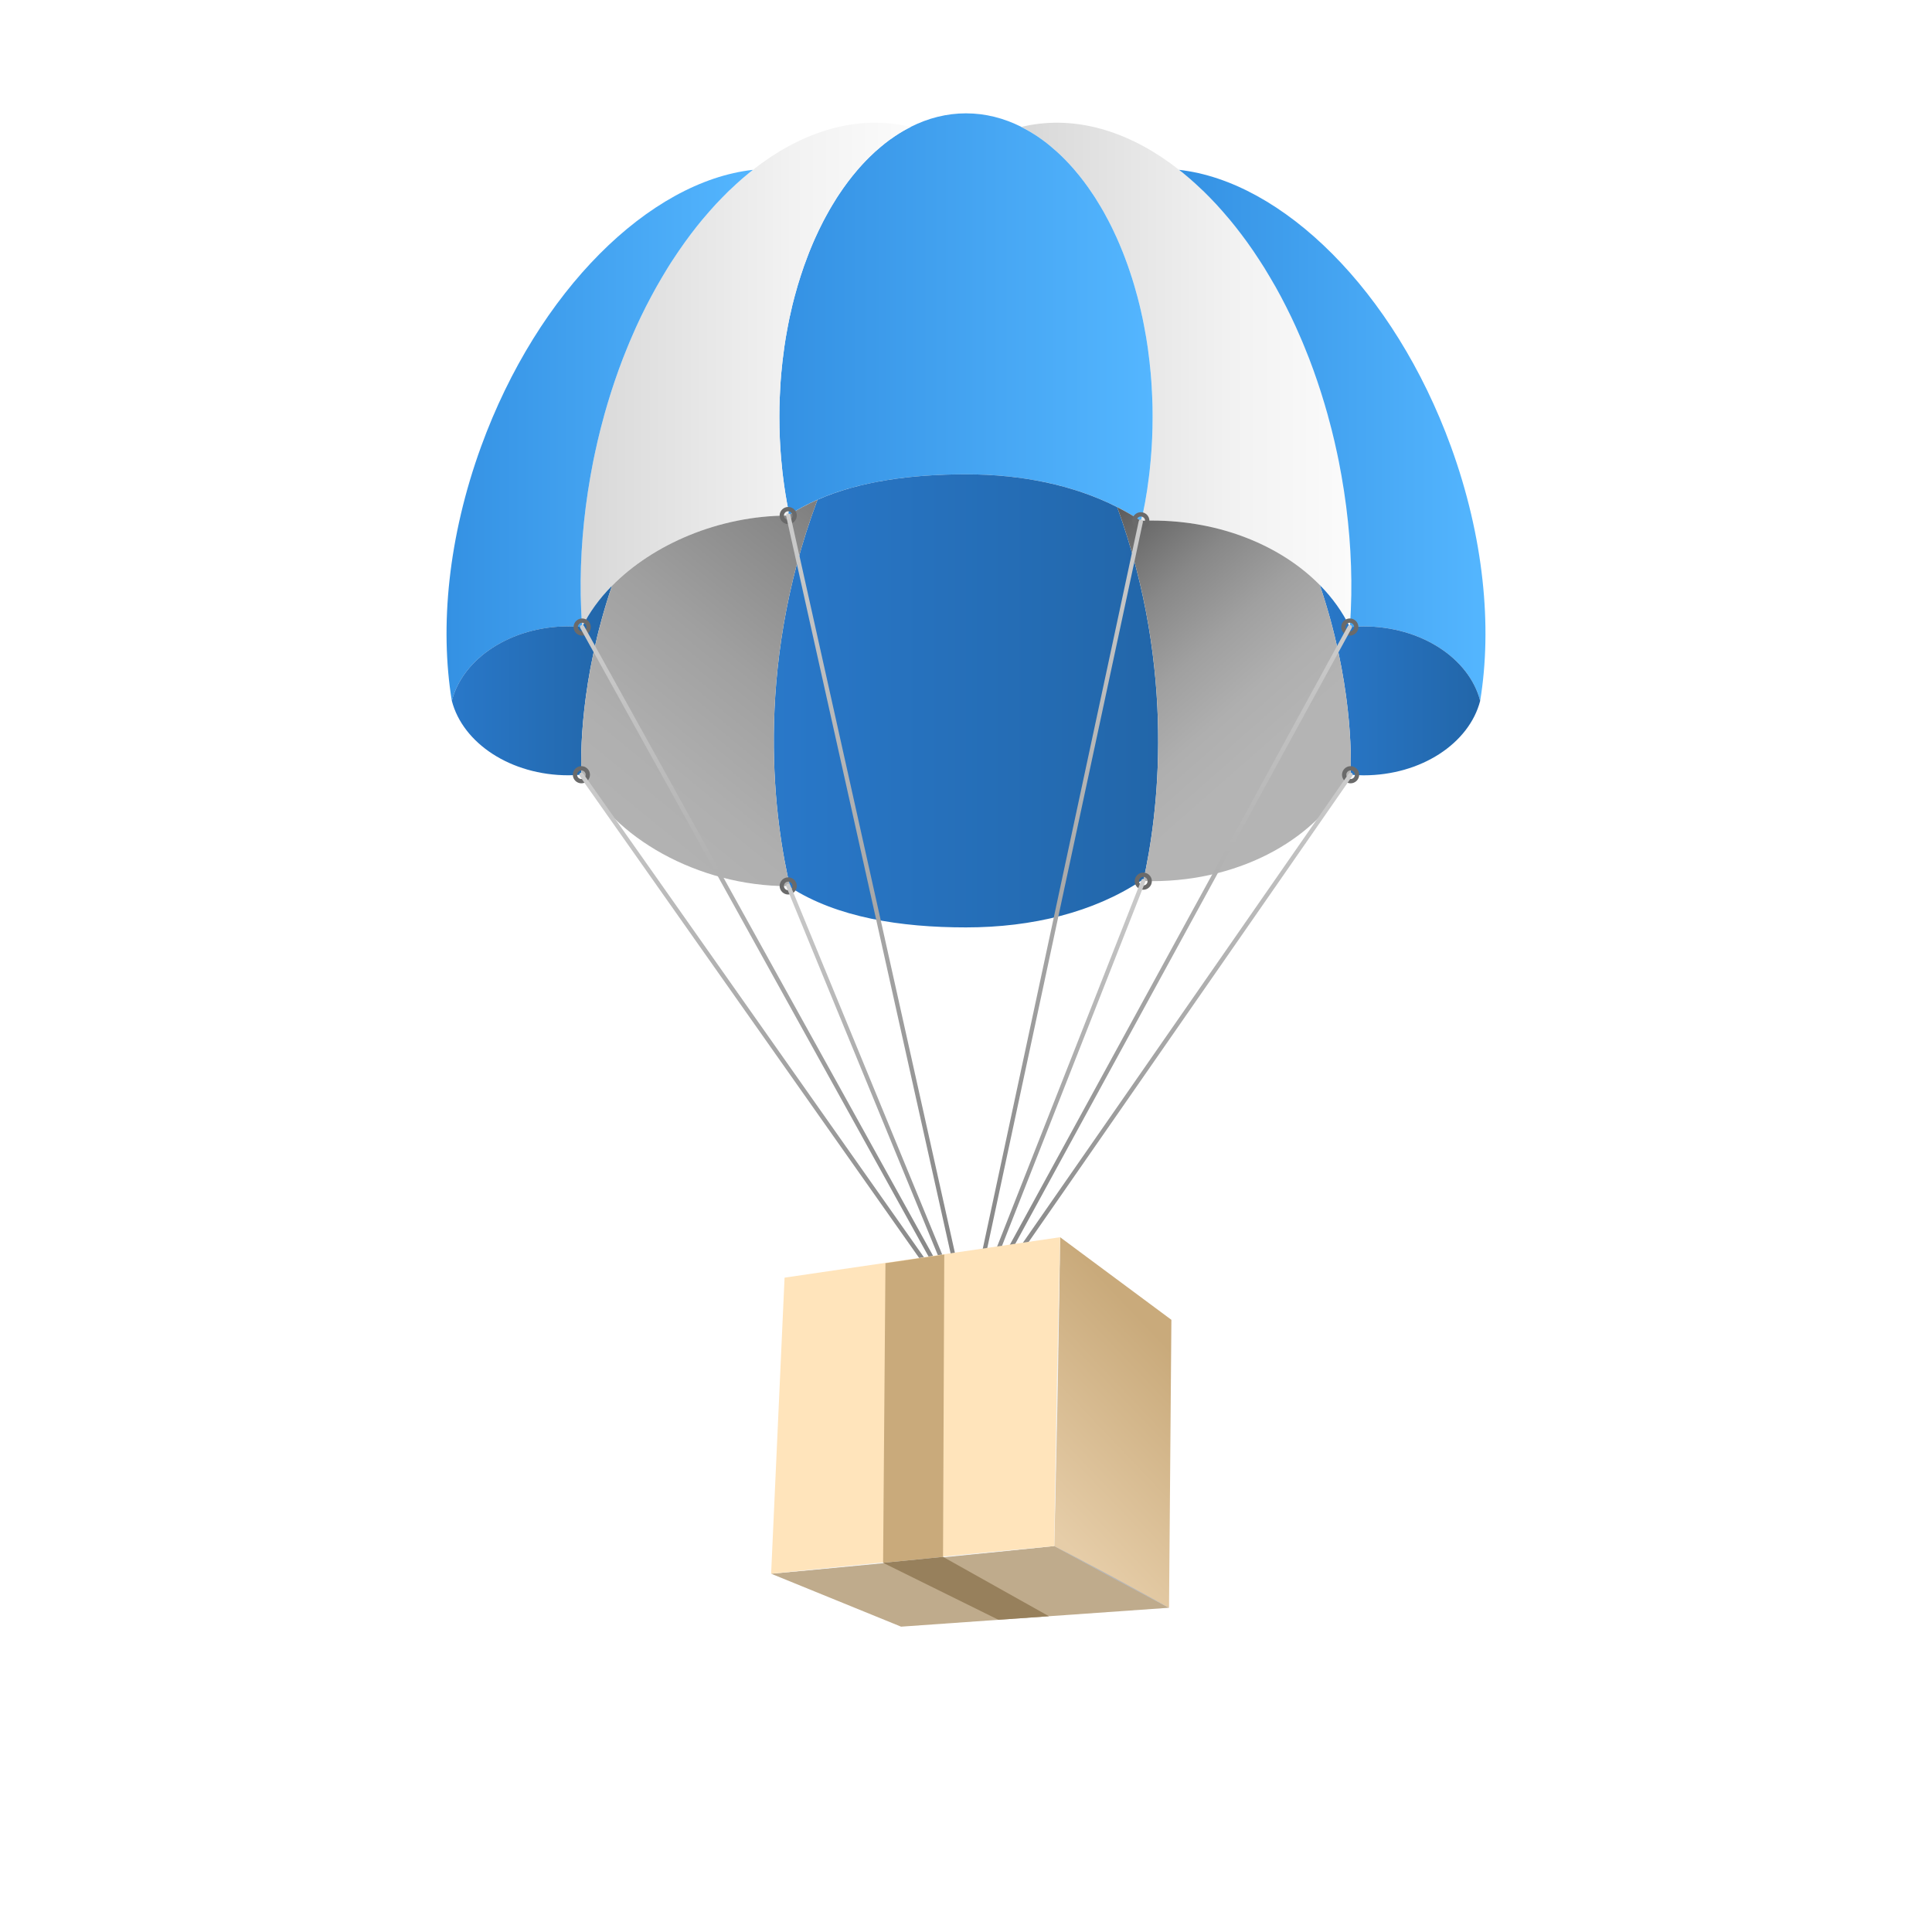 <?xml version="1.0" encoding="utf-8"?>
<!-- Generator: Adobe Illustrator 24.0.1, SVG Export Plug-In . SVG Version: 6.00 Build 0)  -->
<svg version="1.1" id="Layer_1" xmlns="http://www.w3.org/2000/svg" xmlns:xlink="http://www.w3.org/1999/xlink" x="0px" y="0px"
	 viewBox="0 0 450 450" style="enable-background:new 0 0 450 450;" xml:space="preserve">
<style type="text/css">
	.st0{fill:#FFFFFF;}
	.st1{fill:url(#SVGID_1_);}
	.st2{fill:url(#SVGID_2_);}
	.st3{fill:url(#SVGID_3_);}
	.st4{fill:url(#SVGID_4_);}
	.st5{fill:url(#SVGID_5_);}
	.st6{fill:url(#SVGID_6_);}
	.st7{fill:url(#SVGID_7_);}
	.st8{fill:url(#SVGID_8_);}
	.st9{fill:url(#SVGID_9_);}
	.st10{fill:url(#SVGID_10_);}
	.st11{fill:#6A6A6A;}
	.st12{fill:url(#SVGID_11_);}
	.st13{fill:url(#SVGID_12_);}
	.st14{fill:url(#SVGID_13_);}
	.st15{fill:url(#SVGID_14_);}
	.st16{fill:url(#SVGID_15_);}
	.st17{fill:url(#SVGID_16_);}
	.st18{fill:url(#SVGID_17_);}
	.st19{fill:url(#SVGID_18_);}
	.st20{fill:url(#SVGID_19_);}
	.st21{fill:#BFAB8C;}
	.st22{fill:#FFE4BB;}
	.st23{fill:#B6B6B6;}
	.st24{fill:#F2F2F2;}
	.st25{fill:#C9AA7B;}
	.st26{fill:#97805C;}
</style>
<rect class="st0" width="450" height="450"/>
<g id="XMLID_1_">
	<g id="XMLID_7_">
	</g>
</g>
<g>
	<g>
		<linearGradient id="SVGID_1_" gradientUnits="userSpaceOnUse" x1="237.899" y1="87.316" x2="314.755" y2="87.316">
			<stop  offset="0" style="stop-color:#D7D7D7"/>
			<stop  offset="0.073" style="stop-color:#DBDBDB"/>
			<stop  offset="0.645" style="stop-color:#F2F2F2"/>
			<stop  offset="1" style="stop-color:#FBFBFB"/>
		</linearGradient>
		<path class="st1" d="M312.47,110.87c1.68,9.51,2.41,18.83,2.27,27.74c-0.02,1.13-0.06,2.24-0.1,3.34
			c-0.06,1.39-0.14,2.73-0.24,4.1c-7.04-14.52-24.99-24.8-46.04-24.8c-0.85,0-1.8,0.01-2.64,0.05c0.09-0.4,0.15-0.55,0.31-1.12
			c0.05-0.23,0.18-0.56,0.22-0.79c0.01-0.03,0.02-0.05,0.02-0.08c0.03-0.11,0.05-0.23,0.08-0.36c0.13-0.63,0.25-1.26,0.36-1.89
			c0.35-1.9,0.64-3.84,0.88-5.81c0.05-0.37,0.1-0.75,0.14-1.13c0.04-0.28,0.07-0.56,0.09-0.85c0.08-0.74,0.16-1.49,0.22-2.24
			c0.29-3.24,0.43-6.57,0.43-9.94c0-0.79-0.01-1.58-0.02-2.36c-0.01-0.24-0.01-0.47-0.02-0.71c-0.01-0.46-0.02-0.93-0.05-1.39
			c-0.01-0.45-0.04-0.9-0.06-1.35c0-0.22-0.02-0.44-0.03-0.66c-0.01-0.16-0.01-0.31-0.03-0.46c-0.02-0.31-0.04-0.62-0.06-0.93
			c0-0.13-0.01-0.24-0.02-0.35c-0.05-0.67-0.1-1.34-0.16-1.99c-0.08-0.9-0.17-1.78-0.27-2.66c-0.02-0.29-0.07-0.59-0.11-0.88
			c-0.08-0.72-0.17-1.44-0.27-2.15c0-0.03-0.01-0.05-0.01-0.08c-0.12-0.82-0.25-1.64-0.38-2.46c-0.1-0.61-0.21-1.22-0.33-1.83
			c-0.04-0.26-0.09-0.51-0.14-0.76c-0.03-0.19-0.07-0.39-0.11-0.58c-0.11-0.55-0.22-1.1-0.33-1.64c-0.03-0.12-0.05-0.25-0.08-0.37
			c-0.08-0.37-0.17-0.74-0.25-1.1c-0.09-0.37-0.17-0.74-0.26-1.1c-0.01-0.04-0.01-0.07-0.02-0.11c-0.17-0.71-0.35-1.41-0.54-2.1
			c-0.23-0.88-0.48-1.76-0.74-2.63c-0.18-0.62-0.36-1.23-0.56-1.83c-0.01-0.02-0.01-0.03-0.02-0.05c-0.02-0.09-0.05-0.18-0.08-0.27
			c-0.08-0.24-0.16-0.49-0.25-0.73c-0.16-0.51-0.33-1.01-0.51-1.51c-0.13-0.37-0.26-0.74-0.4-1.1c-0.07-0.22-0.15-0.44-0.23-0.65
			c-0.05-0.14-0.11-0.29-0.17-0.43c-0.27-0.73-0.56-1.44-0.85-2.14c-0.14-0.35-0.29-0.7-0.44-1.05c-0.15-0.35-0.3-0.69-0.45-1.03
			c-0.08-0.17-0.16-0.35-0.23-0.51c-0.23-0.51-0.47-1.02-0.71-1.52c-0.16-0.33-0.32-0.67-0.48-0.99c-0.18-0.35-0.35-0.7-0.53-1.04
			c-0.03-0.06-0.06-0.12-0.09-0.18c-0.1-0.19-0.21-0.39-0.31-0.59c-0.14-0.26-0.27-0.51-0.42-0.76c-0.06-0.11-0.11-0.22-0.17-0.32
			c-0.04-0.07-0.08-0.15-0.12-0.22c-0.31-0.55-0.62-1.1-0.95-1.63c-0.36-0.6-0.72-1.2-1.1-1.79c-0.19-0.29-0.38-0.58-0.57-0.87
			c-0.01-0.02-0.02-0.03-0.04-0.05c-0.08-0.14-0.18-0.28-0.27-0.42c-0.22-0.34-0.45-0.67-0.7-1.01c-0.31-0.44-0.63-0.87-0.95-1.3
			c-0.16-0.21-0.32-0.43-0.49-0.64c-0.23-0.31-0.47-0.61-0.7-0.9c-0.08-0.11-0.17-0.21-0.25-0.31c-0.27-0.33-0.54-0.65-0.82-0.97
			c-0.15-0.17-0.29-0.34-0.44-0.51c-0.5-0.57-1.01-1.13-1.55-1.68c-0.26-0.27-0.52-0.54-0.79-0.8c-0.23-0.22-0.45-0.45-0.68-0.66
			c-0.06-0.07-0.13-0.14-0.2-0.2c-0.16-0.15-0.33-0.3-0.49-0.44c-0.75-0.69-1.51-1.33-2.28-1.93c-0.02-0.01-0.03-0.03-0.05-0.04
			c-0.32-0.25-0.65-0.5-0.97-0.74c-0.08-0.06-0.15-0.11-0.23-0.16c-0.16-0.13-0.32-0.24-0.49-0.36c-0.15-0.1-0.29-0.2-0.44-0.3
			c-0.04-0.02-0.07-0.04-0.1-0.06c-1.21-0.83-2.45-1.55-3.71-2.19c0.68-0.16,1.35-0.31,2.03-0.43c11.84-2.09,23.85,1.91,34.7,10.43
			c-0.01,0-0.01,0-0.02,0c0.12,0.1,0.24,0.18,0.36,0.28c0.11,0.08,0.23,0.18,0.35,0.27h0.01c0.61,0.5,1.21,1,1.81,1.52
			c0.47,0.4,0.94,0.82,1.4,1.25c0.53,0.48,1.06,0.97,1.58,1.48c0.03,0.02,0.05,0.04,0.06,0.04c0.5,0.5,1,0.99,1.51,1.51
			c0.51,0.52,1.02,1.06,1.54,1.61c0.5,0.55,1.01,1.11,1.5,1.67c0.59,0.68,1.18,1.35,1.76,2.05c0.4,0.49,0.8,0.98,1.2,1.48
			c0.92,1.16,1.82,2.35,2.71,3.57c0.04,0.07,0.09,0.14,0.15,0.21c0.45,0.64,0.92,1.3,1.38,1.97c0.44,0.66,0.91,1.34,1.34,2.02
			c0.43,0.64,0.84,1.3,1.26,1.96c0.09,0.16,0.19,0.31,0.27,0.46c0.37,0.59,0.73,1.19,1.08,1.8c0.43,0.71,0.85,1.44,1.27,2.18
			c0.4,0.73,0.81,1.47,1.21,2.22c0.81,1.52,1.59,3.07,2.35,4.64c0.75,1.57,1.49,3.18,2.18,4.81c0.36,0.82,0.71,1.64,1.04,2.48
			c0.32,0.78,0.63,1.56,0.94,2.35c0.06,0.13,0.1,0.26,0.15,0.39c0.29,0.77,0.58,1.55,0.87,2.33c0.31,0.86,0.62,1.73,0.91,2.6
			c0.27,0.77,0.51,1.53,0.76,2.3c0.08,0.23,0.16,0.48,0.23,0.72c0.24,0.77,0.47,1.53,0.71,2.31c0.24,0.83,0.49,1.68,0.73,2.52
			c0.04,0.14,0.08,0.28,0.11,0.43c0.17,0.58,0.33,1.17,0.47,1.75c0.12,0.43,0.23,0.86,0.34,1.29c0.46,1.81,0.89,3.64,1.28,5.5
			c0.14,0.65,0.27,1.3,0.41,1.97C312.06,108.61,312.27,109.73,312.47,110.87z"/>
		<linearGradient id="SVGID_2_" gradientUnits="userSpaceOnUse" x1="274.629" y1="101.399" x2="345.993" y2="101.399">
			<stop  offset="0" style="stop-color:#3491E3"/>
			<stop  offset="1" style="stop-color:#54B6FF"/>
		</linearGradient>
		<path class="st2" d="M274.63,39.56c24.05,2.69,50.06,28.05,63.33,64.47c7.64,21.01,9.65,41.91,6.8,59.21
			c-2.56-9.89-13.75-17.34-27.17-17.34c-1.08,0-2.14,0.05-3.19,0.15c0.1-1.36,0.19-2.72,0.24-4.1c0.04-1.1,0.08-2.21,0.1-3.34
			c0.14-8.91-0.59-18.23-2.27-27.74c-0.2-1.14-0.41-2.26-0.63-3.37c-0.14-0.67-0.27-1.32-0.41-1.97c-0.39-1.86-0.82-3.69-1.28-5.5
			c-0.11-0.43-0.22-0.86-0.34-1.29c-0.14-0.58-0.3-1.17-0.47-1.75c-0.03-0.15-0.07-0.29-0.11-0.43c-0.24-0.84-0.49-1.69-0.73-2.52
			c-0.24-0.78-0.47-1.54-0.71-2.31c-0.07-0.24-0.15-0.49-0.23-0.72c-0.25-0.77-0.49-1.53-0.76-2.3c-0.29-0.87-0.6-1.74-0.91-2.6
			c-0.29-0.78-0.58-1.56-0.87-2.33c-0.05-0.13-0.09-0.26-0.15-0.39c-0.31-0.79-0.62-1.57-0.94-2.35c-0.33-0.84-0.68-1.66-1.04-2.48
			c-0.69-1.63-1.43-3.24-2.18-4.81c-0.76-1.57-1.54-3.12-2.35-4.64c-0.4-0.75-0.81-1.49-1.21-2.22c-0.42-0.74-0.84-1.47-1.27-2.18
			c-0.35-0.61-0.71-1.21-1.08-1.8c-0.08-0.15-0.18-0.3-0.27-0.46c-0.42-0.66-0.83-1.32-1.26-1.96c-0.43-0.68-0.9-1.36-1.34-2.02
			c-0.46-0.67-0.93-1.33-1.38-1.97c-0.06-0.07-0.11-0.14-0.15-0.21c-0.89-1.22-1.79-2.41-2.71-3.57c-0.4-0.5-0.8-0.99-1.2-1.48
			c-0.58-0.7-1.17-1.37-1.76-2.05c-0.49-0.56-1-1.12-1.5-1.67c-0.52-0.55-1.03-1.09-1.54-1.61c-0.51-0.52-1.01-1.01-1.51-1.51
			c-0.01,0-0.03-0.02-0.06-0.04c-0.52-0.51-1.05-1-1.58-1.48c-0.46-0.43-0.93-0.85-1.4-1.25c-0.6-0.52-1.2-1.02-1.81-1.52h-0.01
			c-0.12-0.09-0.24-0.19-0.35-0.27C274.86,39.74,274.74,39.65,274.63,39.56z"/>
		<linearGradient id="SVGID_3_" gradientUnits="userSpaceOnUse" x1="181.529" y1="73.849" x2="268.469" y2="73.849">
			<stop  offset="0" style="stop-color:#3491E3"/>
			<stop  offset="1" style="stop-color:#54B6FF"/>
		</linearGradient>
		<path class="st3" d="M183.66,118.95c-0.51-2.51-0.93-5.07-1.25-7.7c-0.05-0.37-0.1-0.75-0.14-1.13c-0.03-0.28-0.07-0.56-0.09-0.85
			c-0.08-0.74-0.16-1.49-0.22-2.24c-0.29-3.24-0.43-6.57-0.43-9.94c0-0.79,0.01-1.58,0.02-2.36c0.01-0.24,0.01-0.47,0.02-0.71
			c0.01-0.46,0.03-0.93,0.05-1.39c0.02-0.67,0.05-1.34,0.1-2.01c0.01-0.47,0.05-0.93,0.08-1.39c0.01-0.13,0.01-0.24,0.02-0.35
			c0.05-0.67,0.1-1.34,0.16-1.99c0.08-0.9,0.17-1.78,0.27-2.66c0.03-0.29,0.07-0.59,0.11-0.88c0.08-0.72,0.17-1.44,0.28-2.15
			c0-0.03,0-0.05,0-0.08c0.12-0.82,0.25-1.64,0.38-2.46c0.1-0.61,0.21-1.22,0.33-1.83c0.04-0.26,0.09-0.51,0.14-0.76
			c0.03-0.19,0.07-0.39,0.11-0.58c0.11-0.55,0.22-1.1,0.33-1.64c0.03-0.12,0.06-0.25,0.09-0.37c0.16-0.74,0.32-1.47,0.5-2.2
			c0.01-0.04,0.02-0.07,0.02-0.11c0.17-0.71,0.35-1.41,0.54-2.1c0.24-0.88,0.48-1.76,0.74-2.63c0.21-0.72,0.44-1.44,0.67-2.15
			c0.24-0.75,0.49-1.5,0.75-2.24c0.26-0.74,0.53-1.47,0.81-2.18c0.26-0.73,0.55-1.44,0.84-2.14c0.14-0.35,0.29-0.7,0.44-1.05
			c0.15-0.35,0.3-0.69,0.45-1.03c0.16-0.35,0.31-0.68,0.47-1.02c0.15-0.34,0.32-0.68,0.47-1.01c0.16-0.33,0.32-0.67,0.49-0.99
			c0.17-0.35,0.35-0.7,0.52-1.04c0.17-0.3,0.32-0.6,0.48-0.9c0.17-0.32,0.35-0.64,0.52-0.95c0.18-0.31,0.35-0.62,0.52-0.93
			c0.18-0.31,0.36-0.62,0.54-0.92c0.36-0.6,0.72-1.2,1.1-1.79c0.19-0.29,0.38-0.58,0.57-0.87c1.33-2,2.74-3.88,4.22-5.6
			c0.15-0.17,0.29-0.34,0.44-0.51c0.5-0.57,1.02-1.13,1.55-1.68c0.26-0.27,0.52-0.54,0.79-0.8c0.9-0.9,1.83-1.74,2.78-2.52
			c0.3-0.26,0.61-0.51,0.92-0.75c0.32-0.25,0.65-0.5,0.97-0.74c0.45-0.33,0.9-0.64,1.35-0.94c1.2-0.8,2.41-1.5,3.66-2.12
			c-0.01,0-0.02,0-0.03-0.01c4.07-2.05,8.4-3.16,12.89-3.16c4.49,0,8.82,1.1,12.9,3.16c-0.01,0-0.03,0.01-0.04,0.01
			c1.28,0.64,2.52,1.36,3.75,2.18c0.03,0.02,0.06,0.04,0.1,0.06c0.31,0.21,0.62,0.43,0.93,0.66c0.08,0.05,0.15,0.1,0.23,0.16
			c0.32,0.24,0.65,0.49,0.97,0.74c0.02,0.01,0.03,0.03,0.05,0.04c0.29,0.23,0.59,0.46,0.87,0.71c0.47,0.39,0.95,0.8,1.41,1.22
			c0.23,0.2,0.46,0.42,0.69,0.64c0.23,0.21,0.45,0.44,0.68,0.66c0.27,0.26,0.53,0.53,0.79,0.8c0.54,0.55,1.05,1.11,1.55,1.68
			c0.15,0.17,0.29,0.34,0.44,0.51c0.36,0.42,0.71,0.84,1.07,1.28c0.23,0.29,0.47,0.59,0.7,0.9c0.16,0.21,0.33,0.42,0.49,0.64
			c0.32,0.43,0.64,0.86,0.95,1.3c0.33,0.47,0.65,0.95,0.97,1.43c0.02,0.02,0.03,0.03,0.04,0.05c0.19,0.29,0.38,0.58,0.57,0.87
			c0.38,0.59,0.74,1.19,1.1,1.79c0.18,0.3,0.36,0.61,0.54,0.92c0.14,0.24,0.27,0.47,0.41,0.71c0.04,0.07,0.08,0.15,0.12,0.22
			c0.06,0.1,0.11,0.21,0.17,0.32c0.11,0.21,0.23,0.42,0.34,0.63c0.13,0.24,0.26,0.48,0.39,0.72c0.03,0.06,0.06,0.12,0.09,0.18
			c0.18,0.34,0.35,0.69,0.53,1.04c0.16,0.32,0.32,0.66,0.48,0.99c0.16,0.33,0.32,0.67,0.47,1.01c0.08,0.17,0.16,0.34,0.24,0.51
			c0.07,0.16,0.15,0.34,0.23,0.51c0.15,0.34,0.3,0.68,0.45,1.03c0.15,0.35,0.3,0.7,0.44,1.05c0.29,0.7,0.58,1.41,0.85,2.14
			c0.13,0.35,0.27,0.71,0.4,1.08c0.14,0.36,0.27,0.73,0.4,1.1c0.18,0.5,0.35,1,0.51,1.51c0.11,0.33,0.23,0.67,0.33,1
			c0.01,0.02,0.01,0.03,0.02,0.05c0.19,0.61,0.38,1.22,0.56,1.83c0.26,0.87,0.51,1.75,0.74,2.63c0.19,0.69,0.37,1.39,0.54,2.1
			c0.01,0.04,0.01,0.07,0.02,0.11c0.09,0.36,0.17,0.73,0.26,1.1c0.08,0.36,0.16,0.73,0.24,1.1c0.03,0.12,0.06,0.25,0.09,0.37
			c0.11,0.54,0.22,1.09,0.33,1.64c0.04,0.19,0.08,0.39,0.11,0.58c0.05,0.25,0.1,0.5,0.14,0.76c0.12,0.61,0.23,1.22,0.33,1.83
			c0.13,0.82,0.26,1.64,0.38,2.46c0,0.03,0.01,0.05,0.01,0.08c0.1,0.71,0.19,1.43,0.27,2.15c0.04,0.29,0.09,0.59,0.11,0.88
			c0.1,0.88,0.19,1.76,0.27,2.66c0.06,0.65,0.11,1.32,0.16,1.99c0.01,0.11,0.02,0.22,0.02,0.35c0.03,0.31,0.05,0.62,0.06,0.93
			c0.01,0.15,0.02,0.31,0.02,0.46c0.01,0.22,0.03,0.44,0.04,0.66c0.03,0.45,0.05,0.9,0.06,1.35c0.03,0.46,0.04,0.93,0.05,1.39
			c0.01,0.24,0.01,0.47,0.02,0.71c0.01,0.78,0.02,1.57,0.02,2.36c0,3.37-0.14,6.7-0.43,9.94c-0.06,0.75-0.14,1.5-0.22,2.24
			c-0.02,0.29-0.05,0.57-0.09,0.85c-0.04,0.38-0.09,0.76-0.14,1.13c-0.24,1.97-0.53,3.91-0.88,5.81c-0.12,0.63-0.24,1.26-0.37,1.89
			c-0.02,0.12-0.05,0.24-0.07,0.36c0,0.03-0.01,0.05-0.02,0.08c-0.17,0.71-0.32,1.03-0.53,1.91c-10.97-7.26-25.22-10.82-40.72-10.82
			s-30.43,2.36-41.4,9.6h-0.01C183.51,119.7,183.73,119.33,183.66,118.95z"/>
		<linearGradient id="SVGID_4_" gradientUnits="userSpaceOnUse" x1="135.242" y1="87.316" x2="212.109" y2="87.316">
			<stop  offset="0" style="stop-color:#D7D7D7"/>
			<stop  offset="0.073" style="stop-color:#DBDBDB"/>
			<stop  offset="0.645" style="stop-color:#F2F2F2"/>
			<stop  offset="1" style="stop-color:#FBFBFB"/>
		</linearGradient>
		<path class="st4" d="M183.58,120.09c-21.05,0-40.94,11.44-47.98,25.96c-0.1-1.36-0.18-2.72-0.24-4.1c-0.04-1.1-0.07-2.21-0.1-3.34
			c-0.14-8.91,0.59-18.23,2.27-27.74c0.21-1.14,0.41-2.26,0.63-3.37c0.14-0.67,0.27-1.32,0.41-1.97c0.4-1.86,0.82-3.69,1.28-5.5
			c0.11-0.43,0.22-0.86,0.34-1.29c0.15-0.58,0.31-1.17,0.47-1.75c0.03-0.15,0.07-0.29,0.11-0.43c0.24-0.84,0.49-1.69,0.73-2.52
			c0.24-0.78,0.47-1.54,0.71-2.31c0.07-0.24,0.15-0.49,0.23-0.72c0.25-0.77,0.5-1.53,0.76-2.3c0.29-0.87,0.6-1.74,0.91-2.6
			c0.29-0.78,0.58-1.56,0.87-2.33c0.05-0.13,0.1-0.26,0.15-0.39c0.31-0.79,0.62-1.57,0.94-2.35c0.33-0.84,0.69-1.66,1.04-2.48
			c0.69-1.63,1.43-3.24,2.18-4.81c0.76-1.57,1.54-3.12,2.36-4.64c0.39-0.75,0.8-1.49,1.21-2.22c0.41-0.74,0.83-1.47,1.26-2.18
			c0.35-0.61,0.71-1.21,1.08-1.8c0.08-0.15,0.18-0.3,0.28-0.46c0.41-0.66,0.82-1.32,1.25-1.96c0.44-0.68,0.9-1.36,1.35-2.02
			c0.46-0.67,0.92-1.33,1.38-1.97c0.05-0.07,0.1-0.14,0.15-0.21c0.88-1.22,1.78-2.41,2.7-3.57c0.4-0.5,0.81-0.99,1.2-1.48
			c0.58-0.7,1.17-1.37,1.76-2.05c0.49-0.56,1-1.12,1.5-1.67c0.52-0.55,1.03-1.09,1.55-1.61c0.5-0.52,1-1.01,1.5-1.51
			c0.02,0,0.04-0.02,0.06-0.04c0.52-0.51,1.05-1,1.58-1.48c0.46-0.43,0.93-0.85,1.4-1.25c0.6-0.52,1.2-1.02,1.81-1.52h0.01
			c0.12-0.09,0.24-0.19,0.35-0.27c0.12-0.1,0.24-0.18,0.36-0.28c-0.01,0-0.01,0-0.02,0c10.85-8.52,22.87-12.52,34.7-10.43
			c0.69,0.12,1.36,0.28,2.04,0.43c-1.24,0.62-2.45,1.33-3.63,2.13c-0.45,0.3-0.9,0.61-1.35,0.94c-0.32,0.24-0.65,0.49-0.97,0.74
			c-0.31,0.24-0.62,0.49-0.92,0.75c-0.95,0.78-1.88,1.62-2.78,2.52c-0.27,0.26-0.53,0.53-0.79,0.8c-0.53,0.55-1.05,1.11-1.55,1.68
			c-0.15,0.17-0.29,0.34-0.44,0.51c-1.48,1.72-2.89,3.6-4.22,5.6c-0.19,0.29-0.38,0.58-0.57,0.87c-0.38,0.59-0.74,1.19-1.1,1.79
			c-0.18,0.3-0.36,0.61-0.54,0.92c-0.17,0.31-0.34,0.62-0.52,0.93c-0.17,0.31-0.35,0.63-0.52,0.95c-0.16,0.3-0.31,0.6-0.48,0.9
			c-0.17,0.34-0.35,0.69-0.52,1.04c-0.17,0.32-0.33,0.66-0.49,0.99c-0.15,0.33-0.32,0.67-0.47,1.01c-0.16,0.34-0.31,0.67-0.47,1.02
			c-0.15,0.34-0.3,0.68-0.45,1.03c-0.15,0.35-0.3,0.7-0.44,1.05c-0.29,0.7-0.58,1.41-0.84,2.14c-0.28,0.71-0.55,1.44-0.81,2.18
			c-0.26,0.74-0.51,1.49-0.75,2.24c-0.23,0.71-0.46,1.43-0.67,2.15c-0.26,0.87-0.5,1.75-0.74,2.63c-0.19,0.69-0.37,1.39-0.54,2.1
			c0,0.04-0.01,0.07-0.02,0.11c-0.18,0.73-0.34,1.46-0.5,2.2c-0.03,0.12-0.06,0.25-0.09,0.37c-0.11,0.54-0.22,1.09-0.33,1.64
			c-0.04,0.19-0.08,0.39-0.11,0.58c-0.05,0.25-0.1,0.5-0.14,0.76c-0.12,0.61-0.23,1.22-0.33,1.83c-0.13,0.82-0.26,1.64-0.38,2.46
			c0,0.03,0,0.05,0,0.08c-0.11,0.71-0.2,1.43-0.28,2.15c-0.04,0.29-0.08,0.59-0.11,0.88c-0.1,0.88-0.19,1.76-0.27,2.66
			c-0.06,0.65-0.11,1.32-0.16,1.99c-0.01,0.11-0.01,0.22-0.02,0.35c-0.03,0.46-0.07,0.92-0.08,1.39c-0.05,0.67-0.08,1.34-0.1,2.01
			c-0.02,0.46-0.04,0.93-0.05,1.39c-0.01,0.24-0.01,0.47-0.02,0.71c-0.01,0.78-0.02,1.57-0.02,2.36c0,3.37,0.14,6.7,0.43,9.94
			c0.06,0.75,0.14,1.5,0.22,2.24c0.02,0.29,0.06,0.57,0.09,0.85c0.04,0.38,0.09,0.76,0.14,1.13c0.32,2.63,0.74,5.19,1.25,7.7
			C183.73,119.33,183.51,119.7,183.58,120.09c0-0.05-0.01-0.07-0.01-0.09c-0.01-0.01-0.01-0.02-0.01-0.02c0-0.02,0-0.03-0.01-0.04
			c0,0.02,0.01,0.05,0.02,0.09L183.58,120.09c-0.07-0.01-0.13-0.01-0.18-0.01C183.44,120.08,183.5,120.08,183.58,120.09z"/>
		<linearGradient id="SVGID_5_" gradientUnits="userSpaceOnUse" x1="104.007" y1="101.399" x2="175.369" y2="101.399">
			<stop  offset="0" style="stop-color:#3491E3"/>
			<stop  offset="1" style="stop-color:#54B6FF"/>
		</linearGradient>
		<path class="st5" d="M135.36,141.95c0.06,1.38,0.14,2.74,0.24,4.1c-1.05-0.1-2.11-0.15-3.19-0.15c-13.42,0-24.61,7.45-27.17,17.34
			c-2.85-17.3-0.83-38.2,6.81-59.21c13.26-36.42,39.27-61.78,63.32-64.47c-0.11,0.09-0.23,0.18-0.34,0.28
			c-0.11,0.08-0.23,0.18-0.35,0.27h-0.01c-0.61,0.5-1.21,1-1.81,1.52c-0.47,0.4-0.94,0.82-1.4,1.25c-0.53,0.48-1.06,0.97-1.58,1.48
			c-0.02,0.02-0.04,0.04-0.06,0.04c-0.5,0.5-1,0.99-1.5,1.51c-0.52,0.52-1.03,1.06-1.55,1.61c-0.5,0.55-1.01,1.11-1.5,1.67
			c-0.59,0.68-1.18,1.35-1.76,2.05c-0.39,0.49-0.8,0.98-1.2,1.48c-0.92,1.16-1.82,2.35-2.7,3.57c-0.05,0.07-0.1,0.14-0.15,0.21
			c-0.46,0.64-0.92,1.3-1.38,1.97c-0.45,0.66-0.91,1.34-1.35,2.02c-0.43,0.64-0.84,1.3-1.25,1.96c-0.1,0.16-0.2,0.31-0.28,0.46
			c-0.37,0.59-0.73,1.19-1.08,1.8c-0.43,0.71-0.85,1.44-1.26,2.18c-0.41,0.73-0.82,1.47-1.21,2.22c-0.82,1.52-1.6,3.07-2.36,4.64
			c-0.75,1.57-1.49,3.18-2.18,4.81c-0.35,0.82-0.71,1.64-1.04,2.48c-0.32,0.78-0.63,1.56-0.94,2.35c-0.05,0.13-0.1,0.26-0.15,0.39
			c-0.29,0.77-0.58,1.55-0.87,2.33c-0.31,0.86-0.62,1.73-0.91,2.6c-0.26,0.77-0.51,1.53-0.76,2.3c-0.08,0.23-0.16,0.48-0.23,0.72
			c-0.24,0.77-0.47,1.53-0.71,2.31c-0.24,0.83-0.49,1.68-0.73,2.52c-0.04,0.14-0.08,0.28-0.11,0.43c-0.16,0.58-0.32,1.17-0.47,1.75
			c-0.12,0.43-0.23,0.86-0.34,1.29c-0.46,1.81-0.88,3.64-1.28,5.5c-0.14,0.65-0.27,1.3-0.41,1.97c-0.22,1.11-0.42,2.23-0.63,3.37
			c-1.68,9.51-2.41,18.83-2.27,27.74C135.29,139.74,135.32,140.85,135.36,141.95z"/>
		<linearGradient id="SVGID_6_" gradientUnits="userSpaceOnUse" x1="105.239" y1="158.517" x2="142.538" y2="158.517">
			<stop  offset="0" style="stop-color:#2978C9"/>
			<stop  offset="1" style="stop-color:#2266A9"/>
		</linearGradient>
		<path class="st6" d="M142.54,136.44c-2.92,2.96-5.29,6.2-6.94,9.6c-1.05-0.1-2.11-0.15-3.19-0.15c-13.42,0-24.61,7.45-27.17,17.34
			c2.56,9.9,13.75,17.35,27.17,17.35c1.02,0,2.02-0.06,3.01-0.14C135.24,176.19,135.04,158.55,142.54,136.44z"/>
		<linearGradient id="SVGID_7_" gradientUnits="userSpaceOnUse" x1="307.397" y1="158.423" x2="344.761" y2="158.423">
			<stop  offset="0" style="stop-color:#2978C9"/>
			<stop  offset="1" style="stop-color:#2266A9"/>
		</linearGradient>
		<path class="st7" d="M317.59,145.9c-1.08,0-2.14,0.05-3.19,0.15c-1.72-3.55-4.09-6.84-7-9.79c7.56,22.19,7.36,39.92,7.18,44.19
			c0.99,0.08,1.99,0.14,3.01,0.14c13.42,0,24.61-7.45,27.17-17.35C342.2,153.35,331.01,145.9,317.59,145.9z"/>
		<linearGradient id="SVGID_8_" gradientUnits="userSpaceOnUse" x1="180.235" y1="163.244" x2="269.763" y2="163.244">
			<stop  offset="0" style="stop-color:#2978C9"/>
			<stop  offset="1" style="stop-color:#2266A9"/>
		</linearGradient>
		<path class="st8" d="M260.22,118.12c-10.06-5.11-22.19-7.64-35.22-7.64c-12.49,0-24.61,1.54-34.59,5.92
			c-15.15,40.4-9.85,75.54-6.36,90.27c10.93,7.02,25.66,9.34,40.95,9.34c15.5,0,29.75-3.57,40.72-10.82
			c0.18,0.01,0.38,0.01,0.57,0.02C269.7,189.93,274.12,156.51,260.22,118.12z"/>
		<linearGradient id="SVGID_9_" gradientUnits="userSpaceOnUse" x1="303.964" y1="190.214" x2="245.963" y2="124.214">
			<stop  offset="0.199" style="stop-color:#B4B4B4"/>
			<stop  offset="0.34" style="stop-color:#AFAFAF"/>
			<stop  offset="0.511" style="stop-color:#A0A0A0"/>
			<stop  offset="0.697" style="stop-color:#888888"/>
			<stop  offset="0.892" style="stop-color:#666666"/>
			<stop  offset="1" style="stop-color:#505050"/>
		</linearGradient>
		<path class="st9" d="M307.4,136.26c-9-9.14-23.13-15.01-39.04-15.01c-0.85,0-1.8,0.01-2.64,0.05c-1.75-1.16-3.59-2.21-5.5-3.18
			c13.91,38.4,9.49,71.81,6.07,87.09c0.69,0.02,1.41,0.03,2.07,0.03c21.05,0,39-10.28,46.04-24.8c0.06,0,0.12,0.01,0.18,0.01
			C314.76,176.18,314.96,158.45,307.4,136.26z"/>
		<linearGradient id="SVGID_10_" gradientUnits="userSpaceOnUse" x1="120.276" y1="224.225" x2="227.275" y2="93.225">
			<stop  offset="0.199" style="stop-color:#B4B4B4"/>
			<stop  offset="0.34" style="stop-color:#AFAFAF"/>
			<stop  offset="0.511" style="stop-color:#A0A0A0"/>
			<stop  offset="0.697" style="stop-color:#888888"/>
			<stop  offset="0.892" style="stop-color:#666666"/>
			<stop  offset="1" style="stop-color:#505050"/>
		</linearGradient>
		<path class="st10" d="M190.41,116.4c-2.4,1.06-4.68,2.27-6.81,3.68c0.21,0,0.4,0.01-0.01,0.01c0.01,0.02,0.01,0.04,0.01,0.06
			c0,0-0.01-0.03-0.02-0.06c-16.11,0-31.53,6.7-41.04,16.36c-7.49,22.11-7.3,39.75-7.12,44.01c0.06,0,0.12-0.01,0.18-0.01
			c7.04,14.52,26.93,25.95,47.98,25.95c0-0.01,0.01-0.03,0.01-0.04c0.01-0.01,0.01-0.02,0.01-0.03c0.01-0.02,0-0.03,0-0.03
			c0.01-0.01,0.01-0.02,0.01-0.02c0.02-0.06,0.02-0.08,0.02-0.08c0,0,0,0.02-0.02,0.08c0,0.01,0,0.03-0.01,0.05
			c0,0.02,0,0.04-0.01,0.07c0.41,0,0.22,0.01,0.02,0.01c0.14,0.09,0.3,0.18,0.44,0.27C180.56,191.94,175.26,156.8,190.41,116.4z
			 M183.61,120.21c0.01,0.03,0.01,0.05,0.01,0.06C183.62,120.26,183.62,120.24,183.61,120.21c0-0.01,0-0.03-0.01-0.05
			C183.61,120.18,183.61,120.2,183.61,120.21z"/>
	</g>
	<path class="st11" d="M314.4,148.05c-1.1,0-2-0.9-2-2c0-1.1,0.9-2,2-2c1.1,0,2,0.9,2,2C316.4,147.15,315.5,148.05,314.4,148.05z
		 M314.4,145.05c-0.55,0-1,0.45-1,1c0,0.55,0.45,1,1,1c0.55,0,1-0.45,1-1C315.4,145.5,314.95,145.05,314.4,145.05z"/>
	<path class="st11" d="M265.72,123.3c-1.1,0-2-0.9-2-2c0-1.1,0.9-2,2-2c1.1,0,2,0.9,2,2C267.72,122.4,266.82,123.3,265.72,123.3z
		 M265.72,120.3c-0.55,0-1,0.45-1,1c0,0.55,0.45,1,1,1c0.55,0,1-0.45,1-1C266.72,120.75,266.27,120.3,265.72,120.3z"/>
	<path class="st11" d="M183.59,122.08c-1.1,0-2-0.9-2-2c0-1.1,0.9-2,2-2c1.1,0,2,0.9,2,2C185.59,121.18,184.69,122.08,183.59,122.08
		z M183.59,119.08c-0.55,0-1,0.45-1,1s0.45,1,1,1c0.55,0,1-0.45,1-1S184.14,119.08,183.59,119.08z"/>
	<path class="st11" d="M135.6,148.05c-1.1,0-2-0.9-2-2c0-1.1,0.9-2,2-2c1.1,0,2,0.9,2,2C137.6,147.15,136.7,148.05,135.6,148.05z
		 M135.6,145.05c-0.55,0-1,0.45-1,1c0,0.55,0.45,1,1,1c0.55,0,1-0.45,1-1C136.6,145.5,136.15,145.05,135.6,145.05z"/>
	<path class="st11" d="M135.42,182.45c-1.1,0-2-0.9-2-2c0-1.1,0.9-2,2-2c1.1,0,2,0.9,2,2C137.42,181.55,136.53,182.45,135.42,182.45
		z M135.42,179.45c-0.55,0-1,0.45-1,1c0,0.55,0.45,1,1,1c0.55,0,1-0.45,1-1C136.42,179.9,135.97,179.45,135.42,179.45z"/>
	<path class="st11" d="M183.59,208.35c-1.1,0-2-0.9-2-2c0-1.1,0.9-2,2-2c1.1,0,2,0.9,2,2C185.59,207.45,184.69,208.35,183.59,208.35
		z M183.59,205.35c-0.55,0-1,0.45-1,1c0,0.55,0.45,1,1,1c0.55,0,1-0.45,1-1C184.59,205.8,184.14,205.35,183.59,205.35z"/>
	<path class="st11" d="M266.29,207.24c-1.1,0-2-0.9-2-2c0-1.1,0.9-2,2-2c1.1,0,2,0.9,2,2C268.29,206.34,267.39,207.24,266.29,207.24
		z M266.29,204.24c-0.55,0-1,0.45-1,1c0,0.55,0.45,1,1,1c0.55,0,1-0.45,1-1C267.29,204.69,266.84,204.24,266.29,204.24z"/>
	<path class="st11" d="M314.58,182.45c-1.1,0-2-0.9-2-2c0-1.1,0.9-2,2-2c1.1,0,2,0.9,2,2C316.58,181.55,315.68,182.45,314.58,182.45
		z M314.58,179.45c-0.55,0-1,0.45-1,1c0,0.55,0.45,1,1,1c0.55,0,1-0.45,1-1C315.58,179.9,315.13,179.45,314.58,179.45z"/>
	<linearGradient id="SVGID_11_" gradientUnits="userSpaceOnUse" x1="270.015" y1="309.019" x2="270.015" y2="145.549">
		<stop  offset="0" style="stop-color:#808080"/>
		<stop  offset="1" style="stop-color:#CCCCCC"/>
	</linearGradient>
	<path class="st12" d="M225.63,309.02c-0.08,0-0.16-0.02-0.24-0.06c-0.24-0.13-0.33-0.44-0.2-0.68l88.77-162.47
		c0.13-0.24,0.44-0.33,0.68-0.2c0.24,0.13,0.33,0.44,0.2,0.68l-88.77,162.47C225.98,308.93,225.81,309.02,225.63,309.02z"/>
	<linearGradient id="SVGID_12_" gradientUnits="userSpaceOnUse" x1="180.616" y1="309.019" x2="180.616" y2="145.549">
		<stop  offset="0" style="stop-color:#808080"/>
		<stop  offset="1" style="stop-color:#CCCCCC"/>
	</linearGradient>
	<path class="st13" d="M225.63,309.02c-0.18,0-0.35-0.09-0.44-0.26l-90.03-162.47c-0.13-0.24-0.05-0.55,0.2-0.68
		c0.24-0.13,0.55-0.05,0.68,0.2l90.03,162.47c0.13,0.24,0.05,0.54-0.19,0.68C225.8,309,225.71,309.02,225.63,309.02z"/>
	<linearGradient id="SVGID_13_" gradientUnits="userSpaceOnUse" x1="245.676" y1="309.019" x2="245.676" y2="120.997">
		<stop  offset="0" style="stop-color:#808080"/>
		<stop  offset="1" style="stop-color:#CCCCCC"/>
	</linearGradient>
	<path class="st14" d="M225.63,309.02c-0.03,0-0.07,0-0.11-0.01c-0.27-0.06-0.44-0.32-0.38-0.59l40.09-187.02
		c0.06-0.27,0.33-0.44,0.59-0.38c0.27,0.06,0.44,0.32,0.38,0.59l-40.09,187.02C226.07,308.86,225.86,309.02,225.63,309.02z"/>
	<linearGradient id="SVGID_14_" gradientUnits="userSpaceOnUse" x1="204.616" y1="309.019" x2="204.616" y2="119.579">
		<stop  offset="0" style="stop-color:#808080"/>
		<stop  offset="1" style="stop-color:#CCCCCC"/>
	</linearGradient>
	<path class="st15" d="M225.63,309.02c-0.23,0-0.44-0.16-0.49-0.39l-42.03-188.44c-0.06-0.27,0.11-0.54,0.38-0.6
		c0.27-0.06,0.54,0.11,0.6,0.38l42.03,188.44c0.06,0.27-0.11,0.54-0.38,0.6C225.71,309.02,225.67,309.02,225.63,309.02z"/>
	<linearGradient id="SVGID_15_" gradientUnits="userSpaceOnUse" x1="270.105" y1="309.019" x2="270.105" y2="179.95">
		<stop  offset="0" style="stop-color:#808080"/>
		<stop  offset="1" style="stop-color:#CCCCCC"/>
	</linearGradient>
	<path class="st16" d="M225.63,309.02c-0.1,0-0.2-0.03-0.28-0.09c-0.23-0.16-0.28-0.47-0.13-0.7l88.94-128.07
		c0.16-0.23,0.47-0.28,0.7-0.13c0.23,0.16,0.28,0.47,0.13,0.7L226.04,308.8C225.95,308.94,225.79,309.02,225.63,309.02z"/>
	<linearGradient id="SVGID_16_" gradientUnits="userSpaceOnUse" x1="245.96" y1="309.019" x2="245.96" y2="204.705">
		<stop  offset="0" style="stop-color:#808080"/>
		<stop  offset="1" style="stop-color:#CCCCCC"/>
	</linearGradient>
	<path class="st17" d="M225.63,309.02c-0.06,0-0.12-0.01-0.18-0.04c-0.26-0.1-0.38-0.39-0.28-0.65l40.66-103.31
		c0.1-0.26,0.4-0.38,0.65-0.28c0.26,0.1,0.38,0.39,0.28,0.65L226.1,308.7C226.02,308.9,225.83,309.02,225.63,309.02z"/>
	<linearGradient id="SVGID_17_" gradientUnits="userSpaceOnUse" x1="204.616" y1="309.019" x2="204.616" y2="205.82">
		<stop  offset="0" style="stop-color:#808080"/>
		<stop  offset="1" style="stop-color:#CCCCCC"/>
	</linearGradient>
	<path class="st18" d="M225.63,309.02c-0.2,0-0.38-0.12-0.46-0.31l-42.03-102.2c-0.11-0.26,0.02-0.55,0.27-0.65
		c0.26-0.1,0.55,0.02,0.65,0.27l42.03,102.2c0.1,0.26-0.02,0.55-0.27,0.65C225.76,309.01,225.7,309.02,225.63,309.02z"/>
	<linearGradient id="SVGID_18_" gradientUnits="userSpaceOnUse" x1="180.527" y1="309.019" x2="180.527" y2="179.952">
		<stop  offset="0" style="stop-color:#808080"/>
		<stop  offset="1" style="stop-color:#CCCCCC"/>
	</linearGradient>
	<path class="st19" d="M225.63,309.02c-0.16,0-0.31-0.07-0.41-0.21l-90.21-128.07c-0.16-0.23-0.1-0.54,0.12-0.7
		c0.23-0.16,0.54-0.1,0.7,0.12l90.21,128.07c0.16,0.23,0.1,0.54-0.12,0.7C225.83,308.99,225.73,309.02,225.63,309.02z"/>
</g>
<g>
	<g>
		
			<linearGradient id="SVGID_19_" gradientUnits="userSpaceOnUse" x1="208.041" y1="335.99" x2="173.408" y2="370.624" gradientTransform="matrix(-1 -0.025 0.025 -1 439.127 691.574)">
			<stop  offset="0" style="stop-color:#E6CDA8"/>
			<stop  offset="1" style="stop-color:#C9AA7B"/>
		</linearGradient>
		<polygon class="st20" points="246.92,288.17 272.84,307.41 272.29,374.48 245.56,360.1 		"/>
	</g>
	<g>
		<polygon class="st21" points="272.29,374.48 244.32,376.45 244.23,376.46 232.56,377.28 209.88,378.88 179.61,366.55 
			215.82,363.01 219.65,362.63 219.66,362.63 245.56,360.1 		"/>
	</g>
	<g>
		<polygon class="st22" points="179.61,366.55 182.74,297.59 246.92,288.17 245.56,360.1 		"/>
	</g>
	<path class="st23" d="M245.56,360.1c0,0,1.68,0.88,4.21,2.19c2.51,1.33,5.86,3.11,9.21,4.89c3.33,1.81,6.66,3.63,9.16,4.99
		c2.49,1.38,4.15,2.31,4.15,2.31s-1.68-0.88-4.21-2.19c-2.51-1.34-5.86-3.12-9.21-4.89c-3.33-1.82-6.66-3.63-9.16-4.99
		C247.22,361.02,245.56,360.1,245.56,360.1z"/>
	<path class="st24" d="M245.56,360.1c0,0,0.06-4.49,0.14-11.24c0.11-6.75,0.26-15.74,0.41-24.73c0.19-8.99,0.38-17.98,0.53-24.72
		c0.17-6.75,0.28-11.24,0.28-11.24s-0.06,4.49-0.15,11.24c-0.11,6.74-0.26,15.74-0.41,24.73c-0.19,8.99-0.38,17.98-0.53,24.72
		C245.68,355.61,245.56,360.1,245.56,360.1z"/>
	<path class="st24" d="M245.56,360.1c0,0-4.12,0.43-10.3,1.07c-6.18,0.62-14.42,1.45-22.67,2.28c-8.25,0.79-16.49,1.57-22.68,2.16
		c-6.19,0.57-10.31,0.94-10.31,0.94s4.12-0.43,10.3-1.07c6.18-0.62,14.42-1.45,22.67-2.27c8.25-0.79,16.49-1.57,22.68-2.16
		C241.44,360.48,245.56,360.1,245.56,360.1z"/>
	<g>
		<polygon class="st25" points="205.69,364.01 206.24,294.22 219.94,292.21 219.65,362.63 		"/>
	</g>
	<polygon class="st26" points="244.32,376.45 244.23,376.46 232.56,377.28 205.69,364.01 215.82,363.01 219.65,362.63 
		219.66,362.63 	"/>
</g>
</svg>
